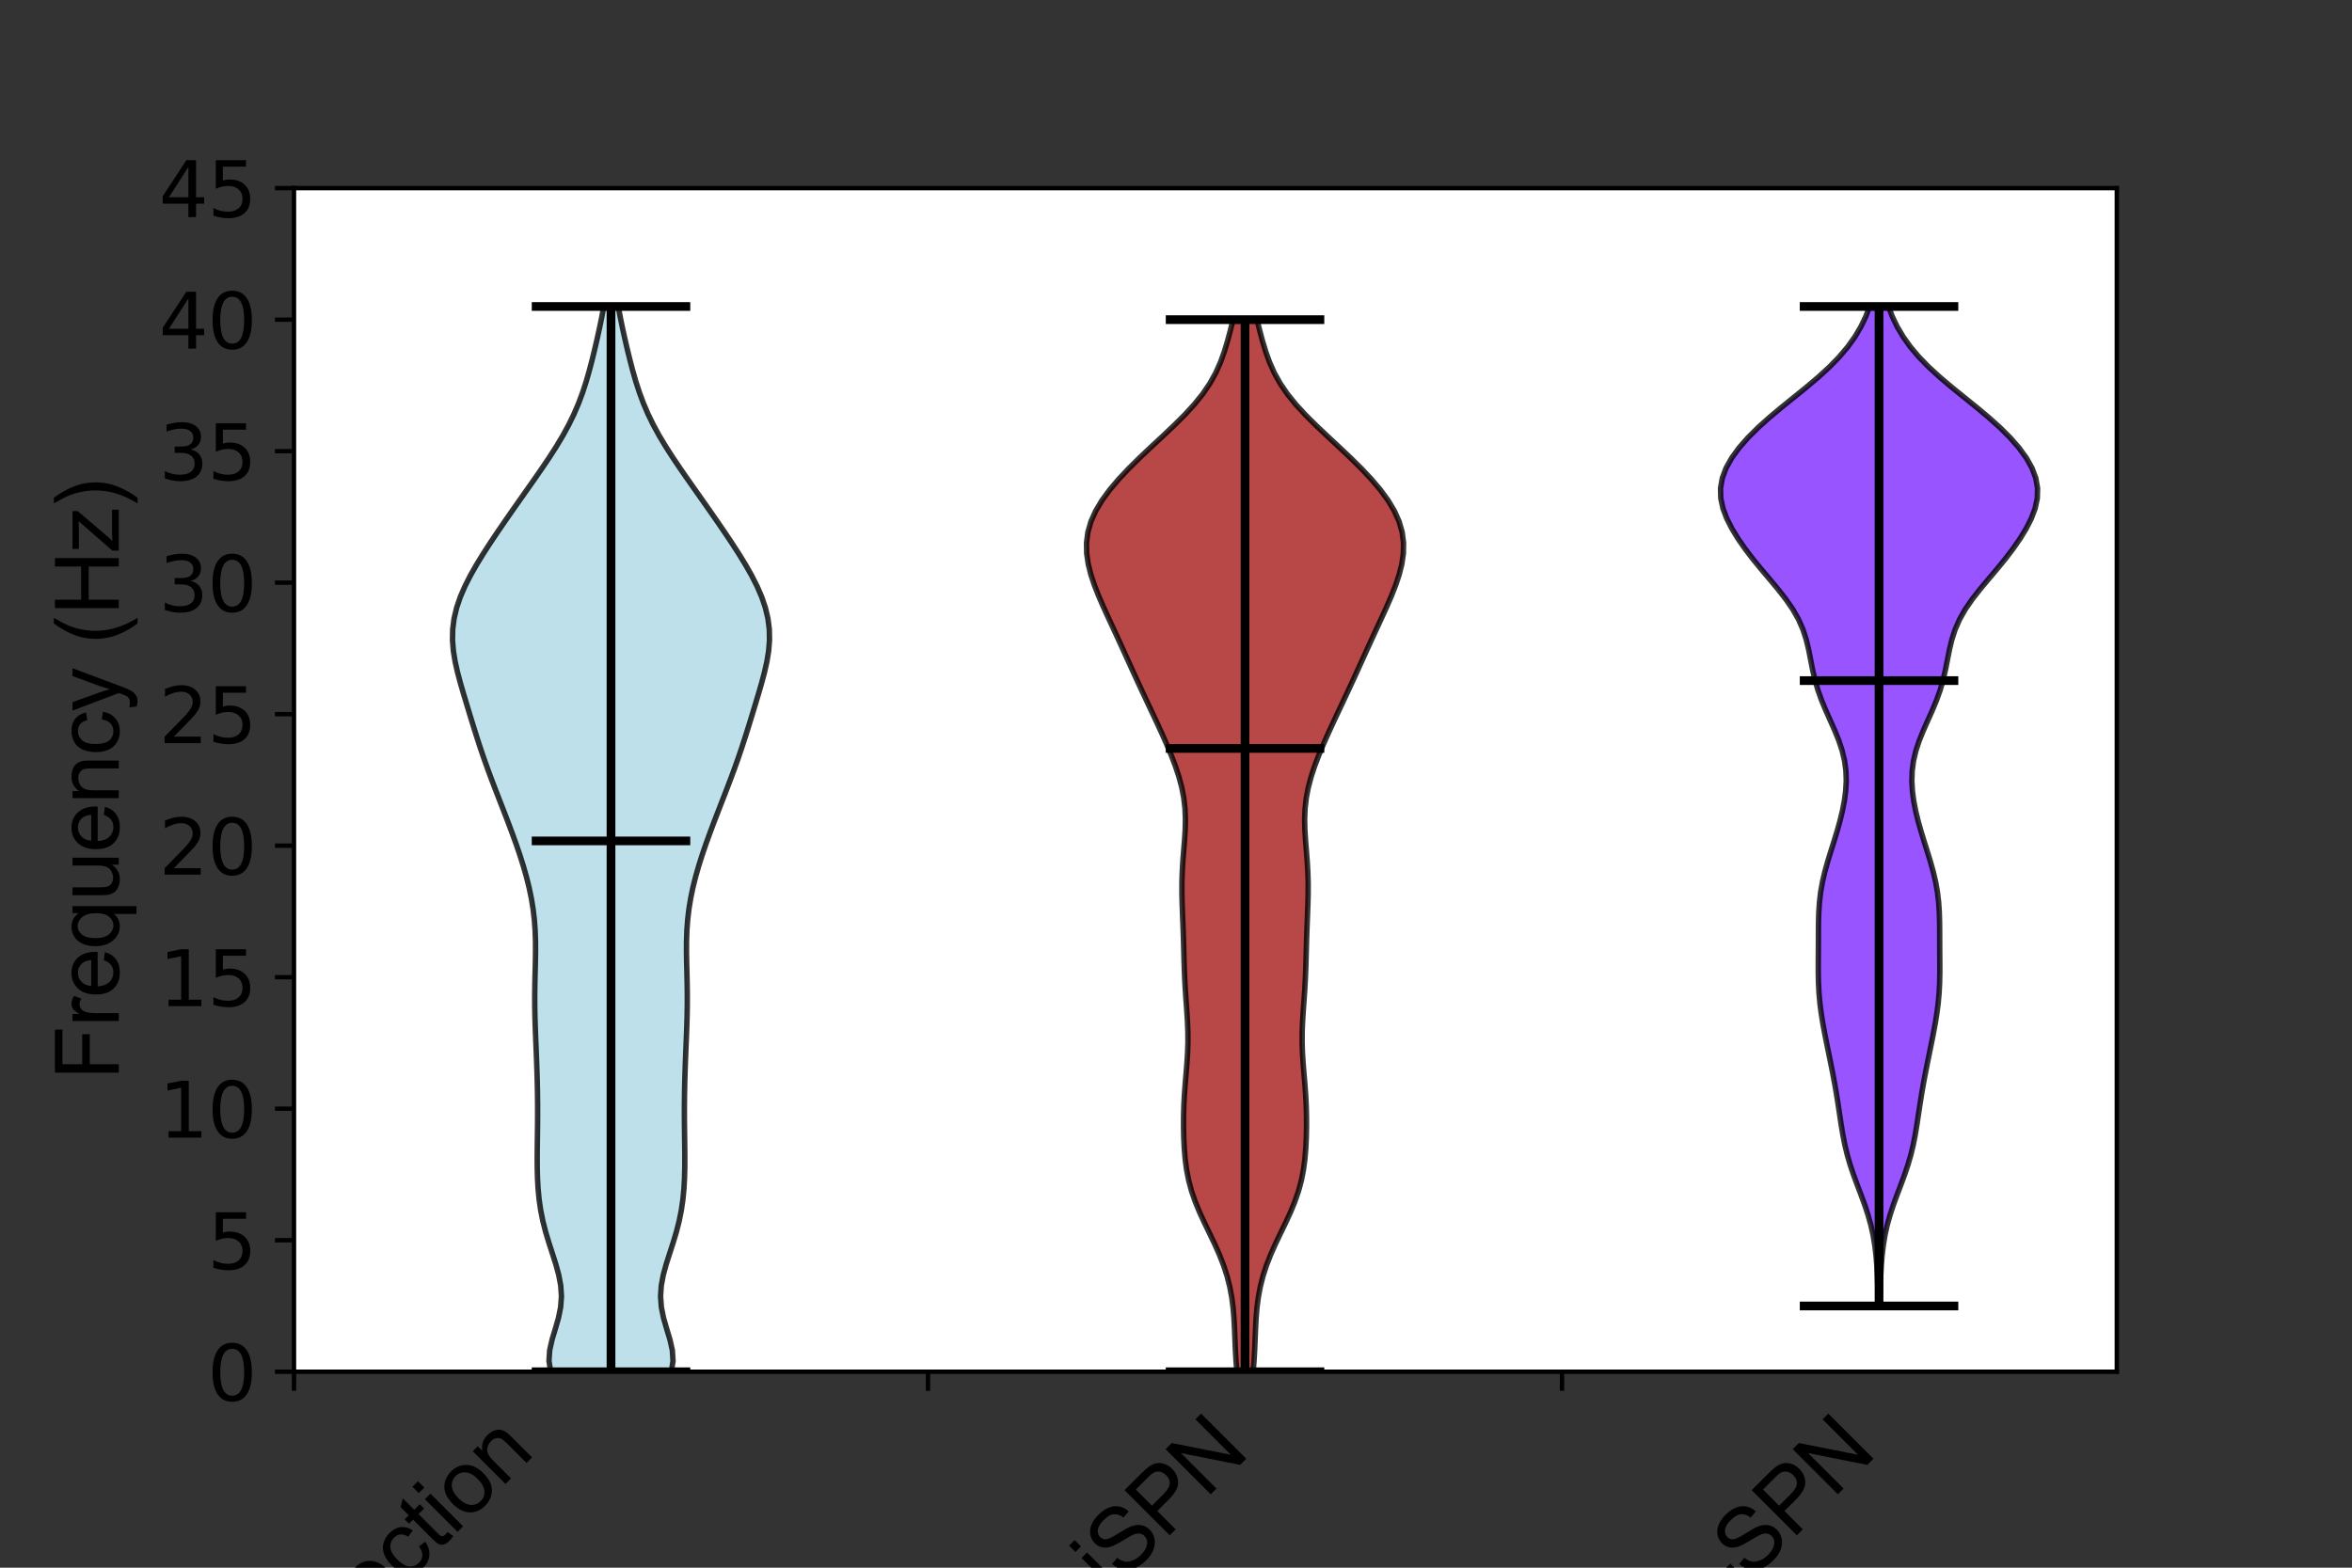 <?xml version="1.0" encoding="utf-8" standalone="no"?>
<!DOCTYPE svg PUBLIC "-//W3C//DTD SVG 1.1//EN"
  "http://www.w3.org/Graphics/SVG/1.1/DTD/svg11.dtd">
<svg xmlns:xlink="http://www.w3.org/1999/xlink" width="432pt" height="288pt" viewBox="0 0 432 288" xmlns="http://www.w3.org/2000/svg" version="1.1">
 <rect x="0" y="0" width="432" height="288" fill="#333333" stroke="none"/>
 <defs>
  <style type="text/css">*{stroke-linejoin: round; stroke-linecap: butt}</style>
 </defs>
 <g id="figure_1">
  <g id="patch_1">
   <path d="M 0 288 
L 432 288 
L 432 0 
L 0 0 
L 0 288 
z
" style="fill: none"/>
  </g>
  <g id="axes_1">
   <g id="patch_2">
    <path d="M 54 252 
L 388.8 252 
L 388.8 34.56 
L 54 34.56 
z
" style="fill: #ffffff"/>
   </g>
   <g id="PolyCollection_1">
    <defs>
     <path id="mcec85dd419" d="M 123.305 -36 
L 101.147 -36 
L 100.834 -37.977 
L 100.961 -39.953 
L 101.409 -41.93 
L 102.006 -43.907 
L 102.576 -45.884 
L 102.976 -47.86 
L 103.121 -49.837 
L 102.992 -51.814 
L 102.622 -53.791 
L 102.081 -55.767 
L 101.45 -57.744 
L 100.807 -59.721 
L 100.213 -61.697 
L 99.709 -63.674 
L 99.312 -65.651 
L 99.024 -67.628 
L 98.833 -69.604 
L 98.723 -71.581 
L 98.674 -73.558 
L 98.668 -75.535 
L 98.686 -77.511 
L 98.713 -79.488 
L 98.737 -81.465 
L 98.748 -83.441 
L 98.743 -85.418 
L 98.719 -87.395 
L 98.677 -89.372 
L 98.619 -91.348 
L 98.549 -93.325 
L 98.47 -95.302 
L 98.389 -97.279 
L 98.314 -99.255 
L 98.254 -101.232 
L 98.219 -103.209 
L 98.214 -105.185 
L 98.238 -107.162 
L 98.283 -109.139 
L 98.332 -111.116 
L 98.365 -113.092 
L 98.359 -115.069 
L 98.291 -117.046 
L 98.147 -119.023 
L 97.914 -120.999 
L 97.591 -122.976 
L 97.18 -124.953 
L 96.687 -126.929 
L 96.122 -128.906 
L 95.497 -130.883 
L 94.823 -132.86 
L 94.11 -134.836 
L 93.369 -136.813 
L 92.61 -138.79 
L 91.841 -140.767 
L 91.073 -142.743 
L 90.318 -144.72 
L 89.583 -146.697 
L 88.878 -148.673 
L 88.205 -150.65 
L 87.562 -152.627 
L 86.941 -154.604 
L 86.333 -156.58 
L 85.732 -158.557 
L 85.137 -160.534 
L 84.563 -162.511 
L 84.036 -164.487 
L 83.591 -166.464 
L 83.27 -168.441 
L 83.113 -170.417 
L 83.151 -172.394 
L 83.403 -174.371 
L 83.871 -176.348 
L 84.542 -178.324 
L 85.395 -180.301 
L 86.398 -182.278 
L 87.521 -184.255 
L 88.734 -186.231 
L 90.01 -188.208 
L 91.332 -190.185 
L 92.685 -192.161 
L 94.059 -194.138 
L 95.447 -196.115 
L 96.84 -198.092 
L 98.229 -200.068 
L 99.598 -202.045 
L 100.928 -204.022 
L 102.196 -205.999 
L 103.379 -207.975 
L 104.458 -209.952 
L 105.422 -211.929 
L 106.268 -213.905 
L 107.005 -215.882 
L 107.648 -217.859 
L 108.219 -219.836 
L 108.737 -221.812 
L 109.221 -223.789 
L 109.68 -225.766 
L 110.116 -227.743 
L 110.525 -229.719 
L 110.898 -231.696 
L 113.554 -231.696 
L 113.554 -231.696 
L 113.927 -229.719 
L 114.336 -227.743 
L 114.772 -225.766 
L 115.231 -223.789 
L 115.715 -221.812 
L 116.234 -219.836 
L 116.804 -217.859 
L 117.447 -215.882 
L 118.184 -213.905 
L 119.03 -211.929 
L 119.994 -209.952 
L 121.073 -207.975 
L 122.257 -205.999 
L 123.524 -204.022 
L 124.854 -202.045 
L 126.223 -200.068 
L 127.612 -198.092 
L 129.006 -196.115 
L 130.393 -194.138 
L 131.767 -192.161 
L 133.12 -190.185 
L 134.442 -188.208 
L 135.718 -186.231 
L 136.931 -184.255 
L 138.054 -182.278 
L 139.058 -180.301 
L 139.91 -178.324 
L 140.582 -176.348 
L 141.049 -174.371 
L 141.301 -172.394 
L 141.339 -170.417 
L 141.182 -168.441 
L 140.861 -166.464 
L 140.416 -164.487 
L 139.889 -162.511 
L 139.315 -160.534 
L 138.721 -158.557 
L 138.119 -156.58 
L 137.511 -154.604 
L 136.89 -152.627 
L 136.247 -150.65 
L 135.574 -148.673 
L 134.869 -146.697 
L 134.135 -144.72 
L 133.379 -142.743 
L 132.611 -140.767 
L 131.843 -138.79 
L 131.083 -136.813 
L 130.342 -134.836 
L 129.629 -132.86 
L 128.955 -130.883 
L 128.33 -128.906 
L 127.765 -126.929 
L 127.272 -124.953 
L 126.861 -122.976 
L 126.538 -120.999 
L 126.306 -119.023 
L 126.161 -117.046 
L 126.093 -115.069 
L 126.087 -113.092 
L 126.12 -111.116 
L 126.17 -109.139 
L 126.214 -107.162 
L 126.238 -105.185 
L 126.233 -103.209 
L 126.198 -101.232 
L 126.138 -99.255 
L 126.063 -97.279 
L 125.982 -95.302 
L 125.903 -93.325 
L 125.833 -91.348 
L 125.776 -89.372 
L 125.734 -87.395 
L 125.709 -85.418 
L 125.704 -83.441 
L 125.716 -81.465 
L 125.739 -79.488 
L 125.767 -77.511 
L 125.784 -75.535 
L 125.778 -73.558 
L 125.729 -71.581 
L 125.619 -69.604 
L 125.428 -67.628 
L 125.14 -65.651 
L 124.743 -63.674 
L 124.239 -61.697 
L 123.645 -59.721 
L 123.003 -57.744 
L 122.372 -55.767 
L 121.83 -53.791 
L 121.461 -51.814 
L 121.331 -49.837 
L 121.476 -47.86 
L 121.876 -45.884 
L 122.446 -43.907 
L 123.043 -41.93 
L 123.491 -39.953 
L 123.618 -37.977 
L 123.305 -36 
z
" style="stroke: #000000; stroke-opacity: 0.8"/>
    </defs>
    <g clip-path="url(#p9fa960aae7)">
     <use xlink:href="#mcec85dd419" x="0" y="288" style="fill: #add8e6; fill-opacity: 0.8; stroke: #000000; stroke-opacity: 0.8"/>
    </g>
   </g>
   <g id="PolyCollection_2">
    <defs>
     <path id="m4d42e3346d" d="M 230.174 -36 
L 227.183 -36 
L 227.026 -37.952 
L 226.913 -39.905 
L 226.831 -41.857 
L 226.754 -43.809 
L 226.652 -45.762 
L 226.491 -47.714 
L 226.241 -49.666 
L 225.875 -51.619 
L 225.378 -53.571 
L 224.745 -55.523 
L 223.983 -57.476 
L 223.116 -59.428 
L 222.184 -61.38 
L 221.238 -63.333 
L 220.337 -65.285 
L 219.53 -67.237 
L 218.856 -69.189 
L 218.33 -71.142 
L 217.947 -73.094 
L 217.688 -75.046 
L 217.524 -76.999 
L 217.429 -78.951 
L 217.387 -80.903 
L 217.39 -82.856 
L 217.44 -84.808 
L 217.538 -86.76 
L 217.679 -88.713 
L 217.844 -90.665 
L 218.005 -92.617 
L 218.129 -94.57 
L 218.192 -96.522 
L 218.181 -98.474 
L 218.103 -100.427 
L 217.979 -102.379 
L 217.837 -104.331 
L 217.705 -106.284 
L 217.598 -108.236 
L 217.52 -110.188 
L 217.462 -112.141 
L 217.41 -114.093 
L 217.352 -116.045 
L 217.282 -117.998 
L 217.203 -119.95 
L 217.131 -121.902 
L 217.085 -123.855 
L 217.084 -125.807 
L 217.142 -127.759 
L 217.255 -129.712 
L 217.408 -131.664 
L 217.567 -133.616 
L 217.689 -135.568 
L 217.73 -137.521 
L 217.651 -139.473 
L 217.427 -141.425 
L 217.05 -143.378 
L 216.528 -145.33 
L 215.882 -147.282 
L 215.138 -149.235 
L 214.322 -151.187 
L 213.457 -153.139 
L 212.561 -155.092 
L 211.646 -157.044 
L 210.725 -158.996 
L 209.808 -160.949 
L 208.901 -162.901 
L 208.007 -164.853 
L 207.12 -166.806 
L 206.233 -168.758 
L 205.338 -170.71 
L 204.435 -172.663 
L 203.529 -174.615 
L 202.639 -176.567 
L 201.792 -178.52 
L 201.022 -180.472 
L 200.37 -182.424 
L 199.88 -184.377 
L 199.597 -186.329 
L 199.565 -188.281 
L 199.819 -190.234 
L 200.379 -192.186 
L 201.249 -194.138 
L 202.415 -196.091 
L 203.845 -198.043 
L 205.502 -199.995 
L 207.342 -201.947 
L 209.318 -203.9 
L 211.383 -205.852 
L 213.482 -207.804 
L 215.55 -209.757 
L 217.519 -211.709 
L 219.32 -213.661 
L 220.9 -215.614 
L 222.23 -217.566 
L 223.312 -219.518 
L 224.18 -221.471 
L 224.882 -223.423 
L 225.472 -225.375 
L 225.996 -227.328 
L 226.48 -229.28 
L 230.877 -229.28 
L 230.877 -229.28 
L 231.361 -227.328 
L 231.884 -225.375 
L 232.475 -223.423 
L 233.177 -221.471 
L 234.044 -219.518 
L 235.127 -217.566 
L 236.457 -215.614 
L 238.036 -213.661 
L 239.837 -211.709 
L 241.806 -209.757 
L 243.875 -207.804 
L 245.973 -205.852 
L 248.038 -203.9 
L 250.015 -201.947 
L 251.854 -199.995 
L 253.511 -198.043 
L 254.942 -196.091 
L 256.108 -194.138 
L 256.978 -192.186 
L 257.538 -190.234 
L 257.791 -188.281 
L 257.759 -186.329 
L 257.477 -184.377 
L 256.986 -182.424 
L 256.334 -180.472 
L 255.564 -178.52 
L 254.717 -176.567 
L 253.827 -174.615 
L 252.922 -172.663 
L 252.018 -170.71 
L 251.124 -168.758 
L 250.237 -166.806 
L 249.35 -164.853 
L 248.455 -162.901 
L 247.548 -160.949 
L 246.631 -158.996 
L 245.71 -157.044 
L 244.796 -155.092 
L 243.899 -153.139 
L 243.034 -151.187 
L 242.219 -149.235 
L 241.475 -147.282 
L 240.829 -145.33 
L 240.307 -143.378 
L 239.93 -141.425 
L 239.706 -139.473 
L 239.626 -137.521 
L 239.667 -135.568 
L 239.79 -133.616 
L 239.949 -131.664 
L 240.101 -129.712 
L 240.215 -127.759 
L 240.272 -125.807 
L 240.271 -123.855 
L 240.225 -121.902 
L 240.153 -119.95 
L 240.075 -117.998 
L 240.004 -116.045 
L 239.946 -114.093 
L 239.895 -112.141 
L 239.837 -110.188 
L 239.759 -108.236 
L 239.652 -106.284 
L 239.519 -104.331 
L 239.378 -102.379 
L 239.253 -100.427 
L 239.175 -98.474 
L 239.164 -96.522 
L 239.227 -94.57 
L 239.352 -92.617 
L 239.513 -90.665 
L 239.678 -88.713 
L 239.819 -86.76 
L 239.917 -84.808 
L 239.967 -82.856 
L 239.97 -80.903 
L 239.927 -78.951 
L 239.832 -76.999 
L 239.668 -75.046 
L 239.409 -73.094 
L 239.027 -71.142 
L 238.501 -69.189 
L 237.826 -67.237 
L 237.02 -65.285 
L 236.118 -63.333 
L 235.173 -61.38 
L 234.241 -59.428 
L 233.374 -57.476 
L 232.612 -55.523 
L 231.978 -53.571 
L 231.482 -51.619 
L 231.116 -49.666 
L 230.865 -47.714 
L 230.704 -45.762 
L 230.602 -43.809 
L 230.526 -41.857 
L 230.443 -39.905 
L 230.33 -37.952 
L 230.174 -36 
z
" style="stroke: #000000; stroke-opacity: 0.8"/>
    </defs>
    <g clip-path="url(#p9fa960aae7)">
     <use xlink:href="#m4d42e3346d" x="0" y="288" style="fill: #a61b1a; fill-opacity: 0.8; stroke: #000000; stroke-opacity: 0.8"/>
    </g>
   </g>
   <g id="PolyCollection_3">
    <defs>
     <path id="m1aa05577de" d="M 345.289 -48.08 
L 344.972 -48.08 
L 344.934 -49.935 
L 344.885 -51.789 
L 344.817 -53.644 
L 344.718 -55.499 
L 344.569 -57.354 
L 344.351 -59.208 
L 344.044 -61.063 
L 343.634 -62.918 
L 343.117 -64.772 
L 342.505 -66.627 
L 341.826 -68.482 
L 341.121 -70.336 
L 340.436 -72.191 
L 339.812 -74.046 
L 339.274 -75.901 
L 338.83 -77.755 
L 338.468 -79.61 
L 338.163 -81.465 
L 337.884 -83.319 
L 337.605 -85.174 
L 337.308 -87.029 
L 336.987 -88.884 
L 336.64 -90.738 
L 336.273 -92.593 
L 335.894 -94.448 
L 335.515 -96.302 
L 335.146 -98.157 
L 334.804 -100.012 
L 334.506 -101.867 
L 334.268 -103.721 
L 334.101 -105.576 
L 334.006 -107.431 
L 333.969 -109.285 
L 333.969 -111.14 
L 333.982 -112.995 
L 333.992 -114.849 
L 333.996 -116.704 
L 334.01 -118.559 
L 334.064 -120.414 
L 334.188 -122.268 
L 334.408 -124.123 
L 334.737 -125.978 
L 335.17 -127.832 
L 335.686 -129.687 
L 336.255 -131.542 
L 336.841 -133.397 
L 337.411 -135.251 
L 337.935 -137.106 
L 338.389 -138.961 
L 338.752 -140.815 
L 339 -142.67 
L 339.107 -144.525 
L 339.046 -146.379 
L 338.798 -148.234 
L 338.359 -150.089 
L 337.744 -151.944 
L 336.994 -153.798 
L 336.17 -155.653 
L 335.34 -157.508 
L 334.57 -159.362 
L 333.906 -161.217 
L 333.366 -163.072 
L 332.935 -164.927 
L 332.57 -166.781 
L 332.203 -168.636 
L 331.757 -170.491 
L 331.158 -172.345 
L 330.346 -174.2 
L 329.296 -176.055 
L 328.02 -177.909 
L 326.57 -179.764 
L 325.021 -181.619 
L 323.455 -183.474 
L 321.94 -185.328 
L 320.524 -187.183 
L 319.236 -189.038 
L 318.103 -190.892 
L 317.161 -192.747 
L 316.463 -194.602 
L 316.066 -196.457 
L 316.017 -198.311 
L 316.343 -200.166 
L 317.037 -202.021 
L 318.076 -203.875 
L 319.423 -205.73 
L 321.045 -207.585 
L 322.909 -209.44 
L 324.976 -211.294 
L 327.193 -213.149 
L 329.49 -215.004 
L 331.78 -216.858 
L 333.976 -218.713 
L 336.003 -220.568 
L 337.812 -222.422 
L 339.379 -224.277 
L 340.704 -226.132 
L 341.802 -227.987 
L 342.693 -229.841 
L 343.4 -231.696 
L 346.861 -231.696 
L 346.861 -231.696 
L 347.568 -229.841 
L 348.459 -227.987 
L 349.556 -226.132 
L 350.882 -224.277 
L 352.449 -222.422 
L 354.258 -220.568 
L 356.285 -218.713 
L 358.481 -216.858 
L 360.771 -215.004 
L 363.068 -213.149 
L 365.285 -211.294 
L 367.352 -209.44 
L 369.215 -207.585 
L 370.837 -205.73 
L 372.185 -203.875 
L 373.223 -202.021 
L 373.918 -200.166 
L 374.243 -198.311 
L 374.195 -196.457 
L 373.798 -194.602 
L 373.1 -192.747 
L 372.158 -190.892 
L 371.025 -189.038 
L 369.737 -187.183 
L 368.321 -185.328 
L 366.806 -183.474 
L 365.24 -181.619 
L 363.691 -179.764 
L 362.24 -177.909 
L 360.965 -176.055 
L 359.915 -174.2 
L 359.103 -172.345 
L 358.503 -170.491 
L 358.058 -168.636 
L 357.691 -166.781 
L 357.326 -164.927 
L 356.895 -163.072 
L 356.355 -161.217 
L 355.69 -159.362 
L 354.921 -157.508 
L 354.091 -155.653 
L 353.267 -153.798 
L 352.517 -151.944 
L 351.902 -150.089 
L 351.462 -148.234 
L 351.215 -146.379 
L 351.154 -144.525 
L 351.261 -142.67 
L 351.509 -140.815 
L 351.871 -138.961 
L 352.326 -137.106 
L 352.85 -135.251 
L 353.42 -133.397 
L 354.006 -131.542 
L 354.575 -129.687 
L 355.091 -127.832 
L 355.524 -125.978 
L 355.853 -124.123 
L 356.073 -122.268 
L 356.197 -120.414 
L 356.251 -118.559 
L 356.265 -116.704 
L 356.269 -114.849 
L 356.278 -112.995 
L 356.291 -111.14 
L 356.292 -109.285 
L 356.255 -107.431 
L 356.16 -105.576 
L 355.993 -103.721 
L 355.755 -101.867 
L 355.457 -100.012 
L 355.115 -98.157 
L 354.746 -96.302 
L 354.366 -94.448 
L 353.988 -92.593 
L 353.621 -90.738 
L 353.274 -88.884 
L 352.952 -87.029 
L 352.656 -85.174 
L 352.377 -83.319 
L 352.098 -81.465 
L 351.792 -79.61 
L 351.43 -77.755 
L 350.987 -75.901 
L 350.449 -74.046 
L 349.825 -72.191 
L 349.14 -70.336 
L 348.435 -68.482 
L 347.756 -66.627 
L 347.144 -64.772 
L 346.627 -62.918 
L 346.216 -61.063 
L 345.909 -59.208 
L 345.691 -57.354 
L 345.543 -55.499 
L 345.444 -53.644 
L 345.376 -51.789 
L 345.327 -49.935 
L 345.289 -48.08 
z
" style="stroke: #000000; stroke-opacity: 0.8"/>
    </defs>
    <g clip-path="url(#p9fa960aae7)">
     <use xlink:href="#m1aa05577de" x="0" y="288" style="fill: #7f2aff; fill-opacity: 0.8; stroke: #000000; stroke-opacity: 0.8"/>
    </g>
   </g>
   <g id="matplotlib.axis_1">
    <g id="xtick_1">
     <g id="line2d_1">
      <defs>
       <path id="m999a0e721e" d="M 0 0 
L 0 3.5 
" style="stroke: #000000; stroke-width: 0.8"/>
      </defs>
      <g>
       <use xlink:href="#m999a0e721e" x="54" y="252" style="stroke: #000000; stroke-width: 0.8"/>
      </g>
     </g>
     <g id="text_1">
      <!-- current_injection -->
      <g transform="translate(15.355 350.105)rotate(-45)scale(0.16 -0.16)">
       <defs>
        <path id="ArialMT-63" d="M 2588 1216 
L 3141 1144 
Q 3050 572 2676 248 
Q 2303 -75 1759 -75 
Q 1078 -75 664 370 
Q 250 816 250 1647 
Q 250 2184 428 2587 
Q 606 2991 970 3192 
Q 1334 3394 1763 3394 
Q 2303 3394 2647 3120 
Q 2991 2847 3088 2344 
L 2541 2259 
Q 2463 2594 2264 2762 
Q 2066 2931 1784 2931 
Q 1359 2931 1093 2626 
Q 828 2322 828 1663 
Q 828 994 1084 691 
Q 1341 388 1753 388 
Q 2084 388 2306 591 
Q 2528 794 2588 1216 
z
" transform="scale(0.016)"/>
        <path id="ArialMT-75" d="M 2597 0 
L 2597 488 
Q 2209 -75 1544 -75 
Q 1250 -75 995 37 
Q 741 150 617 320 
Q 494 491 444 738 
Q 409 903 409 1263 
L 409 3319 
L 972 3319 
L 972 1478 
Q 972 1038 1006 884 
Q 1059 663 1231 536 
Q 1403 409 1656 409 
Q 1909 409 2131 539 
Q 2353 669 2445 892 
Q 2538 1116 2538 1541 
L 2538 3319 
L 3100 3319 
L 3100 0 
L 2597 0 
z
" transform="scale(0.016)"/>
        <path id="ArialMT-72" d="M 416 0 
L 416 3319 
L 922 3319 
L 922 2816 
Q 1116 3169 1280 3281 
Q 1444 3394 1641 3394 
Q 1925 3394 2219 3213 
L 2025 2691 
Q 1819 2813 1613 2813 
Q 1428 2813 1281 2702 
Q 1134 2591 1072 2394 
Q 978 2094 978 1738 
L 978 0 
L 416 0 
z
" transform="scale(0.016)"/>
        <path id="ArialMT-65" d="M 2694 1069 
L 3275 997 
Q 3138 488 2766 206 
Q 2394 -75 1816 -75 
Q 1088 -75 661 373 
Q 234 822 234 1631 
Q 234 2469 665 2931 
Q 1097 3394 1784 3394 
Q 2450 3394 2872 2941 
Q 3294 2488 3294 1666 
Q 3294 1616 3291 1516 
L 816 1516 
Q 847 969 1125 678 
Q 1403 388 1819 388 
Q 2128 388 2347 550 
Q 2566 713 2694 1069 
z
M 847 1978 
L 2700 1978 
Q 2663 2397 2488 2606 
Q 2219 2931 1791 2931 
Q 1403 2931 1139 2672 
Q 875 2413 847 1978 
z
" transform="scale(0.016)"/>
        <path id="ArialMT-6e" d="M 422 0 
L 422 3319 
L 928 3319 
L 928 2847 
Q 1294 3394 1984 3394 
Q 2284 3394 2536 3286 
Q 2788 3178 2913 3003 
Q 3038 2828 3088 2588 
Q 3119 2431 3119 2041 
L 3119 0 
L 2556 0 
L 2556 2019 
Q 2556 2363 2490 2533 
Q 2425 2703 2258 2804 
Q 2091 2906 1866 2906 
Q 1506 2906 1245 2678 
Q 984 2450 984 1813 
L 984 0 
L 422 0 
z
" transform="scale(0.016)"/>
        <path id="ArialMT-74" d="M 1650 503 
L 1731 6 
Q 1494 -44 1306 -44 
Q 1000 -44 831 53 
Q 663 150 594 308 
Q 525 466 525 972 
L 525 2881 
L 113 2881 
L 113 3319 
L 525 3319 
L 525 4141 
L 1084 4478 
L 1084 3319 
L 1650 3319 
L 1650 2881 
L 1084 2881 
L 1084 941 
Q 1084 700 1114 631 
Q 1144 563 1211 522 
Q 1278 481 1403 481 
Q 1497 481 1650 503 
z
" transform="scale(0.016)"/>
        <path id="ArialMT-5f" d="M -97 -1272 
L -97 -866 
L 3631 -866 
L 3631 -1272 
L -97 -1272 
z
" transform="scale(0.016)"/>
        <path id="ArialMT-69" d="M 425 3934 
L 425 4581 
L 988 4581 
L 988 3934 
L 425 3934 
z
M 425 0 
L 425 3319 
L 988 3319 
L 988 0 
L 425 0 
z
" transform="scale(0.016)"/>
        <path id="ArialMT-6a" d="M 419 3928 
L 419 4581 
L 981 4581 
L 981 3928 
L 419 3928 
z
M -294 -1288 
L -188 -809 
Q -19 -853 78 -853 
Q 250 -853 334 -739 
Q 419 -625 419 -169 
L 419 3319 
L 981 3319 
L 981 -181 
Q 981 -794 822 -1034 
Q 619 -1347 147 -1347 
Q -81 -1347 -294 -1288 
z
" transform="scale(0.016)"/>
        <path id="ArialMT-6f" d="M 213 1659 
Q 213 2581 725 3025 
Q 1153 3394 1769 3394 
Q 2453 3394 2887 2945 
Q 3322 2497 3322 1706 
Q 3322 1066 3130 698 
Q 2938 331 2570 128 
Q 2203 -75 1769 -75 
Q 1072 -75 642 372 
Q 213 819 213 1659 
z
M 791 1659 
Q 791 1022 1069 705 
Q 1347 388 1769 388 
Q 2188 388 2466 706 
Q 2744 1025 2744 1678 
Q 2744 2294 2464 2611 
Q 2184 2928 1769 2928 
Q 1347 2928 1069 2612 
Q 791 2297 791 1659 
z
" transform="scale(0.016)"/>
       </defs>
       <use xlink:href="#ArialMT-63"/>
       <use xlink:href="#ArialMT-75" x="50"/>
       <use xlink:href="#ArialMT-72" x="105.615"/>
       <use xlink:href="#ArialMT-72" x="138.916"/>
       <use xlink:href="#ArialMT-65" x="172.217"/>
       <use xlink:href="#ArialMT-6e" x="227.832"/>
       <use xlink:href="#ArialMT-74" x="283.447"/>
       <use xlink:href="#ArialMT-5f" x="311.23"/>
       <use xlink:href="#ArialMT-69" x="366.846"/>
       <use xlink:href="#ArialMT-6e" x="389.062"/>
       <use xlink:href="#ArialMT-6a" x="444.678"/>
       <use xlink:href="#ArialMT-65" x="466.895"/>
       <use xlink:href="#ArialMT-63" x="522.51"/>
       <use xlink:href="#ArialMT-74" x="572.51"/>
       <use xlink:href="#ArialMT-69" x="600.293"/>
       <use xlink:href="#ArialMT-6f" x="622.51"/>
       <use xlink:href="#ArialMT-6e" x="678.125"/>
      </g>
     </g>
    </g>
    <g id="xtick_2">
     <g id="line2d_2">
      <g>
       <use xlink:href="#m999a0e721e" x="170.452" y="252" style="stroke: #000000; stroke-width: 0.8"/>
      </g>
     </g>
     <g id="text_2">
      <!-- current_injection-iSPN -->
      <g transform="translate(117.104 379.788)rotate(-45)scale(0.16 -0.16)">
       <defs>
        <path id="ArialMT-2d" d="M 203 1375 
L 203 1941 
L 1931 1941 
L 1931 1375 
L 203 1375 
z
" transform="scale(0.016)"/>
        <path id="ArialMT-53" d="M 288 1472 
L 859 1522 
Q 900 1178 1048 958 
Q 1197 738 1509 602 
Q 1822 466 2213 466 
Q 2559 466 2825 569 
Q 3091 672 3220 851 
Q 3350 1031 3350 1244 
Q 3350 1459 3225 1620 
Q 3100 1781 2813 1891 
Q 2628 1963 1997 2114 
Q 1366 2266 1113 2400 
Q 784 2572 623 2826 
Q 463 3081 463 3397 
Q 463 3744 659 4045 
Q 856 4347 1234 4503 
Q 1613 4659 2075 4659 
Q 2584 4659 2973 4495 
Q 3363 4331 3572 4012 
Q 3781 3694 3797 3291 
L 3216 3247 
Q 3169 3681 2898 3903 
Q 2628 4125 2100 4125 
Q 1550 4125 1298 3923 
Q 1047 3722 1047 3438 
Q 1047 3191 1225 3031 
Q 1400 2872 2139 2705 
Q 2878 2538 3153 2413 
Q 3553 2228 3743 1945 
Q 3934 1663 3934 1294 
Q 3934 928 3725 604 
Q 3516 281 3123 101 
Q 2731 -78 2241 -78 
Q 1619 -78 1198 103 
Q 778 284 539 648 
Q 300 1013 288 1472 
z
" transform="scale(0.016)"/>
        <path id="ArialMT-50" d="M 494 0 
L 494 4581 
L 2222 4581 
Q 2678 4581 2919 4538 
Q 3256 4481 3484 4323 
Q 3713 4166 3852 3881 
Q 3991 3597 3991 3256 
Q 3991 2672 3619 2267 
Q 3247 1863 2275 1863 
L 1100 1863 
L 1100 0 
L 494 0 
z
M 1100 2403 
L 2284 2403 
Q 2872 2403 3119 2622 
Q 3366 2841 3366 3238 
Q 3366 3525 3220 3729 
Q 3075 3934 2838 4000 
Q 2684 4041 2272 4041 
L 1100 4041 
L 1100 2403 
z
" transform="scale(0.016)"/>
        <path id="ArialMT-4e" d="M 488 0 
L 488 4581 
L 1109 4581 
L 3516 984 
L 3516 4581 
L 4097 4581 
L 4097 0 
L 3475 0 
L 1069 3600 
L 1069 0 
L 488 0 
z
" transform="scale(0.016)"/>
       </defs>
       <use xlink:href="#ArialMT-63"/>
       <use xlink:href="#ArialMT-75" x="50"/>
       <use xlink:href="#ArialMT-72" x="105.615"/>
       <use xlink:href="#ArialMT-72" x="138.916"/>
       <use xlink:href="#ArialMT-65" x="172.217"/>
       <use xlink:href="#ArialMT-6e" x="227.832"/>
       <use xlink:href="#ArialMT-74" x="283.447"/>
       <use xlink:href="#ArialMT-5f" x="311.23"/>
       <use xlink:href="#ArialMT-69" x="366.846"/>
       <use xlink:href="#ArialMT-6e" x="389.062"/>
       <use xlink:href="#ArialMT-6a" x="444.678"/>
       <use xlink:href="#ArialMT-65" x="466.895"/>
       <use xlink:href="#ArialMT-63" x="522.51"/>
       <use xlink:href="#ArialMT-74" x="572.51"/>
       <use xlink:href="#ArialMT-69" x="600.293"/>
       <use xlink:href="#ArialMT-6f" x="622.51"/>
       <use xlink:href="#ArialMT-6e" x="678.125"/>
       <use xlink:href="#ArialMT-2d" x="733.74"/>
       <use xlink:href="#ArialMT-69" x="767.041"/>
       <use xlink:href="#ArialMT-53" x="789.258"/>
       <use xlink:href="#ArialMT-50" x="855.957"/>
       <use xlink:href="#ArialMT-4e" x="922.656"/>
      </g>
     </g>
    </g>
    <g id="xtick_3">
     <g id="line2d_3">
      <g>
       <use xlink:href="#m999a0e721e" x="286.904" y="252" style="stroke: #000000; stroke-width: 0.8"/>
      </g>
     </g>
     <g id="text_3">
      <!-- current_injection-SPN -->
      <g transform="translate(234.813 377.274)rotate(-45)scale(0.16 -0.16)">
       <use xlink:href="#ArialMT-63"/>
       <use xlink:href="#ArialMT-75" x="50"/>
       <use xlink:href="#ArialMT-72" x="105.615"/>
       <use xlink:href="#ArialMT-72" x="138.916"/>
       <use xlink:href="#ArialMT-65" x="172.217"/>
       <use xlink:href="#ArialMT-6e" x="227.832"/>
       <use xlink:href="#ArialMT-74" x="283.447"/>
       <use xlink:href="#ArialMT-5f" x="311.23"/>
       <use xlink:href="#ArialMT-69" x="366.846"/>
       <use xlink:href="#ArialMT-6e" x="389.062"/>
       <use xlink:href="#ArialMT-6a" x="444.678"/>
       <use xlink:href="#ArialMT-65" x="466.895"/>
       <use xlink:href="#ArialMT-63" x="522.51"/>
       <use xlink:href="#ArialMT-74" x="572.51"/>
       <use xlink:href="#ArialMT-69" x="600.293"/>
       <use xlink:href="#ArialMT-6f" x="622.51"/>
       <use xlink:href="#ArialMT-6e" x="678.125"/>
       <use xlink:href="#ArialMT-2d" x="733.74"/>
       <use xlink:href="#ArialMT-53" x="767.041"/>
       <use xlink:href="#ArialMT-50" x="833.74"/>
       <use xlink:href="#ArialMT-4e" x="900.439"/>
      </g>
     </g>
    </g>
   </g>
   <g id="matplotlib.axis_2">
    <g id="ytick_1">
     <g id="line2d_4">
      <defs>
       <path id="mf306f110f1" d="M 0 0 
L -3.5 0 
" style="stroke: #000000; stroke-width: 0.8"/>
      </defs>
      <g>
       <use xlink:href="#mf306f110f1" x="54" y="252" style="stroke: #000000; stroke-width: 0.8"/>
      </g>
     </g>
     <g id="text_4">
      <!-- 0 -->
      <g transform="translate(38.093 257.319)scale(0.14 -0.14)">
       <defs>
        <path id="DejaVuSans-30" d="M 2034 4250 
Q 1547 4250 1301 3770 
Q 1056 3291 1056 2328 
Q 1056 1369 1301 889 
Q 1547 409 2034 409 
Q 2525 409 2770 889 
Q 3016 1369 3016 2328 
Q 3016 3291 2770 3770 
Q 2525 4250 2034 4250 
z
M 2034 4750 
Q 2819 4750 3233 4129 
Q 3647 3509 3647 2328 
Q 3647 1150 3233 529 
Q 2819 -91 2034 -91 
Q 1250 -91 836 529 
Q 422 1150 422 2328 
Q 422 3509 836 4129 
Q 1250 4750 2034 4750 
z
" transform="scale(0.016)"/>
       </defs>
       <use xlink:href="#DejaVuSans-30"/>
      </g>
     </g>
    </g>
    <g id="ytick_2">
     <g id="line2d_5">
      <g>
       <use xlink:href="#mf306f110f1" x="54" y="227.84" style="stroke: #000000; stroke-width: 0.8"/>
      </g>
     </g>
     <g id="text_5">
      <!-- 5 -->
      <g transform="translate(38.093 233.159)scale(0.14 -0.14)">
       <defs>
        <path id="DejaVuSans-35" d="M 691 4666 
L 3169 4666 
L 3169 4134 
L 1269 4134 
L 1269 2991 
Q 1406 3038 1543 3061 
Q 1681 3084 1819 3084 
Q 2600 3084 3056 2656 
Q 3513 2228 3513 1497 
Q 3513 744 3044 326 
Q 2575 -91 1722 -91 
Q 1428 -91 1123 -41 
Q 819 9 494 109 
L 494 744 
Q 775 591 1075 516 
Q 1375 441 1709 441 
Q 2250 441 2565 725 
Q 2881 1009 2881 1497 
Q 2881 1984 2565 2268 
Q 2250 2553 1709 2553 
Q 1456 2553 1204 2497 
Q 953 2441 691 2322 
L 691 4666 
z
" transform="scale(0.016)"/>
       </defs>
       <use xlink:href="#DejaVuSans-35"/>
      </g>
     </g>
    </g>
    <g id="ytick_3">
     <g id="line2d_6">
      <g>
       <use xlink:href="#mf306f110f1" x="54" y="203.68" style="stroke: #000000; stroke-width: 0.8"/>
      </g>
     </g>
     <g id="text_6">
      <!-- 10 -->
      <g transform="translate(29.185 208.999)scale(0.14 -0.14)">
       <defs>
        <path id="DejaVuSans-31" d="M 794 531 
L 1825 531 
L 1825 4091 
L 703 3866 
L 703 4441 
L 1819 4666 
L 2450 4666 
L 2450 531 
L 3481 531 
L 3481 0 
L 794 0 
L 794 531 
z
" transform="scale(0.016)"/>
       </defs>
       <use xlink:href="#DejaVuSans-31"/>
       <use xlink:href="#DejaVuSans-30" x="63.623"/>
      </g>
     </g>
    </g>
    <g id="ytick_4">
     <g id="line2d_7">
      <g>
       <use xlink:href="#mf306f110f1" x="54" y="179.52" style="stroke: #000000; stroke-width: 0.8"/>
      </g>
     </g>
     <g id="text_7">
      <!-- 15 -->
      <g transform="translate(29.185 184.839)scale(0.14 -0.14)">
       <use xlink:href="#DejaVuSans-31"/>
       <use xlink:href="#DejaVuSans-35" x="63.623"/>
      </g>
     </g>
    </g>
    <g id="ytick_5">
     <g id="line2d_8">
      <g>
       <use xlink:href="#mf306f110f1" x="54" y="155.36" style="stroke: #000000; stroke-width: 0.8"/>
      </g>
     </g>
     <g id="text_8">
      <!-- 20 -->
      <g transform="translate(29.185 160.679)scale(0.14 -0.14)">
       <defs>
        <path id="DejaVuSans-32" d="M 1228 531 
L 3431 531 
L 3431 0 
L 469 0 
L 469 531 
Q 828 903 1448 1529 
Q 2069 2156 2228 2338 
Q 2531 2678 2651 2914 
Q 2772 3150 2772 3378 
Q 2772 3750 2511 3984 
Q 2250 4219 1831 4219 
Q 1534 4219 1204 4116 
Q 875 4013 500 3803 
L 500 4441 
Q 881 4594 1212 4672 
Q 1544 4750 1819 4750 
Q 2544 4750 2975 4387 
Q 3406 4025 3406 3419 
Q 3406 3131 3298 2873 
Q 3191 2616 2906 2266 
Q 2828 2175 2409 1742 
Q 1991 1309 1228 531 
z
" transform="scale(0.016)"/>
       </defs>
       <use xlink:href="#DejaVuSans-32"/>
       <use xlink:href="#DejaVuSans-30" x="63.623"/>
      </g>
     </g>
    </g>
    <g id="ytick_6">
     <g id="line2d_9">
      <g>
       <use xlink:href="#mf306f110f1" x="54" y="131.2" style="stroke: #000000; stroke-width: 0.8"/>
      </g>
     </g>
     <g id="text_9">
      <!-- 25 -->
      <g transform="translate(29.185 136.519)scale(0.14 -0.14)">
       <use xlink:href="#DejaVuSans-32"/>
       <use xlink:href="#DejaVuSans-35" x="63.623"/>
      </g>
     </g>
    </g>
    <g id="ytick_7">
     <g id="line2d_10">
      <g>
       <use xlink:href="#mf306f110f1" x="54" y="107.04" style="stroke: #000000; stroke-width: 0.8"/>
      </g>
     </g>
     <g id="text_10">
      <!-- 30 -->
      <g transform="translate(29.185 112.359)scale(0.14 -0.14)">
       <defs>
        <path id="DejaVuSans-33" d="M 2597 2516 
Q 3050 2419 3304 2112 
Q 3559 1806 3559 1356 
Q 3559 666 3084 287 
Q 2609 -91 1734 -91 
Q 1441 -91 1130 -33 
Q 819 25 488 141 
L 488 750 
Q 750 597 1062 519 
Q 1375 441 1716 441 
Q 2309 441 2620 675 
Q 2931 909 2931 1356 
Q 2931 1769 2642 2001 
Q 2353 2234 1838 2234 
L 1294 2234 
L 1294 2753 
L 1863 2753 
Q 2328 2753 2575 2939 
Q 2822 3125 2822 3475 
Q 2822 3834 2567 4026 
Q 2313 4219 1838 4219 
Q 1578 4219 1281 4162 
Q 984 4106 628 3988 
L 628 4550 
Q 988 4650 1302 4700 
Q 1616 4750 1894 4750 
Q 2613 4750 3031 4423 
Q 3450 4097 3450 3541 
Q 3450 3153 3228 2886 
Q 3006 2619 2597 2516 
z
" transform="scale(0.016)"/>
       </defs>
       <use xlink:href="#DejaVuSans-33"/>
       <use xlink:href="#DejaVuSans-30" x="63.623"/>
      </g>
     </g>
    </g>
    <g id="ytick_8">
     <g id="line2d_11">
      <g>
       <use xlink:href="#mf306f110f1" x="54" y="82.88" style="stroke: #000000; stroke-width: 0.8"/>
      </g>
     </g>
     <g id="text_11">
      <!-- 35 -->
      <g transform="translate(29.185 88.199)scale(0.14 -0.14)">
       <use xlink:href="#DejaVuSans-33"/>
       <use xlink:href="#DejaVuSans-35" x="63.623"/>
      </g>
     </g>
    </g>
    <g id="ytick_9">
     <g id="line2d_12">
      <g>
       <use xlink:href="#mf306f110f1" x="54" y="58.72" style="stroke: #000000; stroke-width: 0.8"/>
      </g>
     </g>
     <g id="text_12">
      <!-- 40 -->
      <g transform="translate(29.185 64.039)scale(0.14 -0.14)">
       <defs>
        <path id="DejaVuSans-34" d="M 2419 4116 
L 825 1625 
L 2419 1625 
L 2419 4116 
z
M 2253 4666 
L 3047 4666 
L 3047 1625 
L 3713 1625 
L 3713 1100 
L 3047 1100 
L 3047 0 
L 2419 0 
L 2419 1100 
L 313 1100 
L 313 1709 
L 2253 4666 
z
" transform="scale(0.016)"/>
       </defs>
       <use xlink:href="#DejaVuSans-34"/>
       <use xlink:href="#DejaVuSans-30" x="63.623"/>
      </g>
     </g>
    </g>
    <g id="ytick_10">
     <g id="line2d_13">
      <g>
       <use xlink:href="#mf306f110f1" x="54" y="34.56" style="stroke: #000000; stroke-width: 0.8"/>
      </g>
     </g>
     <g id="text_13">
      <!-- 45 -->
      <g transform="translate(29.185 39.879)scale(0.14 -0.14)">
       <use xlink:href="#DejaVuSans-34"/>
       <use xlink:href="#DejaVuSans-35" x="63.623"/>
      </g>
     </g>
    </g>
    <g id="text_14">
     <!-- Frequency (Hz) -->
     <g transform="translate(21.817 198.401)rotate(-90)scale(0.16 -0.16)">
      <defs>
       <path id="ArialMT-46" d="M 525 0 
L 525 4581 
L 3616 4581 
L 3616 4041 
L 1131 4041 
L 1131 2622 
L 3281 2622 
L 3281 2081 
L 1131 2081 
L 1131 0 
L 525 0 
z
" transform="scale(0.016)"/>
       <path id="ArialMT-71" d="M 2538 -1272 
L 2538 353 
Q 2406 169 2170 47 
Q 1934 -75 1669 -75 
Q 1078 -75 651 397 
Q 225 869 225 1691 
Q 225 2191 398 2587 
Q 572 2984 901 3189 
Q 1231 3394 1625 3394 
Q 2241 3394 2594 2875 
L 2594 3319 
L 3100 3319 
L 3100 -1272 
L 2538 -1272 
z
M 803 1669 
Q 803 1028 1072 708 
Q 1341 388 1716 388 
Q 2075 388 2334 692 
Q 2594 997 2594 1619 
Q 2594 2281 2320 2615 
Q 2047 2950 1678 2950 
Q 1313 2950 1058 2639 
Q 803 2328 803 1669 
z
" transform="scale(0.016)"/>
       <path id="ArialMT-79" d="M 397 -1278 
L 334 -750 
Q 519 -800 656 -800 
Q 844 -800 956 -737 
Q 1069 -675 1141 -563 
Q 1194 -478 1313 -144 
Q 1328 -97 1363 -6 
L 103 3319 
L 709 3319 
L 1400 1397 
Q 1534 1031 1641 628 
Q 1738 1016 1872 1384 
L 2581 3319 
L 3144 3319 
L 1881 -56 
Q 1678 -603 1566 -809 
Q 1416 -1088 1222 -1217 
Q 1028 -1347 759 -1347 
Q 597 -1347 397 -1278 
z
" transform="scale(0.016)"/>
       <path id="ArialMT-20" transform="scale(0.016)"/>
       <path id="ArialMT-28" d="M 1497 -1347 
Q 1031 -759 709 28 
Q 388 816 388 1659 
Q 388 2403 628 3084 
Q 909 3875 1497 4659 
L 1900 4659 
Q 1522 4009 1400 3731 
Q 1209 3300 1100 2831 
Q 966 2247 966 1656 
Q 966 153 1900 -1347 
L 1497 -1347 
z
" transform="scale(0.016)"/>
       <path id="ArialMT-48" d="M 513 0 
L 513 4581 
L 1119 4581 
L 1119 2700 
L 3500 2700 
L 3500 4581 
L 4106 4581 
L 4106 0 
L 3500 0 
L 3500 2159 
L 1119 2159 
L 1119 0 
L 513 0 
z
" transform="scale(0.016)"/>
       <path id="ArialMT-7a" d="M 125 0 
L 125 456 
L 2238 2881 
Q 1878 2863 1603 2863 
L 250 2863 
L 250 3319 
L 2963 3319 
L 2963 2947 
L 1166 841 
L 819 456 
Q 1197 484 1528 484 
L 3063 484 
L 3063 0 
L 125 0 
z
" transform="scale(0.016)"/>
       <path id="ArialMT-29" d="M 791 -1347 
L 388 -1347 
Q 1322 153 1322 1656 
Q 1322 2244 1188 2822 
Q 1081 3291 891 3722 
Q 769 4003 388 4659 
L 791 4659 
Q 1378 3875 1659 3084 
Q 1900 2403 1900 1659 
Q 1900 816 1576 28 
Q 1253 -759 791 -1347 
z
" transform="scale(0.016)"/>
      </defs>
      <use xlink:href="#ArialMT-46"/>
      <use xlink:href="#ArialMT-72" x="61.084"/>
      <use xlink:href="#ArialMT-65" x="94.385"/>
      <use xlink:href="#ArialMT-71" x="150"/>
      <use xlink:href="#ArialMT-75" x="205.615"/>
      <use xlink:href="#ArialMT-65" x="261.23"/>
      <use xlink:href="#ArialMT-6e" x="316.846"/>
      <use xlink:href="#ArialMT-63" x="372.461"/>
      <use xlink:href="#ArialMT-79" x="422.461"/>
      <use xlink:href="#ArialMT-20" x="472.461"/>
      <use xlink:href="#ArialMT-28" x="500.244"/>
      <use xlink:href="#ArialMT-48" x="533.545"/>
      <use xlink:href="#ArialMT-7a" x="605.762"/>
      <use xlink:href="#ArialMT-29" x="655.762"/>
     </g>
    </g>
   </g>
   <g id="LineCollection_1">
    <path d="M 97.67 154.483 
L 126.783 154.483 
" clip-path="url(#p9fa960aae7)" style="fill: none; stroke: #000000; stroke-width: 1.6"/>
    <path d="M 214.122 137.495 
L 243.235 137.495 
" clip-path="url(#p9fa960aae7)" style="fill: none; stroke: #000000; stroke-width: 1.6"/>
    <path d="M 330.574 125.03 
L 359.687 125.03 
" clip-path="url(#p9fa960aae7)" style="fill: none; stroke: #000000; stroke-width: 1.6"/>
   </g>
   <g id="LineCollection_2">
    <path d="M 97.67 56.304 
L 126.783 56.304 
" clip-path="url(#p9fa960aae7)" style="fill: none; stroke: #000000; stroke-width: 1.6"/>
    <path d="M 214.122 58.72 
L 243.235 58.72 
" clip-path="url(#p9fa960aae7)" style="fill: none; stroke: #000000; stroke-width: 1.6"/>
    <path d="M 330.574 56.304 
L 359.687 56.304 
" clip-path="url(#p9fa960aae7)" style="fill: none; stroke: #000000; stroke-width: 1.6"/>
   </g>
   <g id="LineCollection_3">
    <path d="M 97.67 252 
L 126.783 252 
" clip-path="url(#p9fa960aae7)" style="fill: none; stroke: #000000; stroke-width: 1.6"/>
    <path d="M 214.122 252 
L 243.235 252 
" clip-path="url(#p9fa960aae7)" style="fill: none; stroke: #000000; stroke-width: 1.6"/>
    <path d="M 330.574 239.92 
L 359.687 239.92 
" clip-path="url(#p9fa960aae7)" style="fill: none; stroke: #000000; stroke-width: 1.6"/>
   </g>
   <g id="LineCollection_4">
    <path d="M 112.226 252 
L 112.226 56.304 
" clip-path="url(#p9fa960aae7)" style="fill: none; stroke: #000000; stroke-width: 1.6"/>
    <path d="M 228.678 252 
L 228.678 58.72 
" clip-path="url(#p9fa960aae7)" style="fill: none; stroke: #000000; stroke-width: 1.6"/>
    <path d="M 345.13 239.92 
L 345.13 56.304 
" clip-path="url(#p9fa960aae7)" style="fill: none; stroke: #000000; stroke-width: 1.6"/>
   </g>
   <g id="patch_3">
    <path d="M 54 252 
L 54 34.56 
" style="fill: none; stroke: #000000; stroke-width: 0.8; stroke-linejoin: miter; stroke-linecap: square"/>
   </g>
   <g id="patch_4">
    <path d="M 388.8 252 
L 388.8 34.56 
" style="fill: none; stroke: #000000; stroke-width: 0.8; stroke-linejoin: miter; stroke-linecap: square"/>
   </g>
   <g id="patch_5">
    <path d="M 54 252 
L 388.8 252 
" style="fill: none; stroke: #000000; stroke-width: 0.8; stroke-linejoin: miter; stroke-linecap: square"/>
   </g>
   <g id="patch_6">
    <path d="M 54 34.56 
L 388.8 34.56 
" style="fill: none; stroke: #000000; stroke-width: 0.8; stroke-linejoin: miter; stroke-linecap: square"/>
   </g>
  </g>
 </g>
 <defs>
  <clipPath id="p9fa960aae7">
   <rect x="54" y="34.56" width="334.8" height="217.44"/>
  </clipPath>
 </defs>
</svg>
